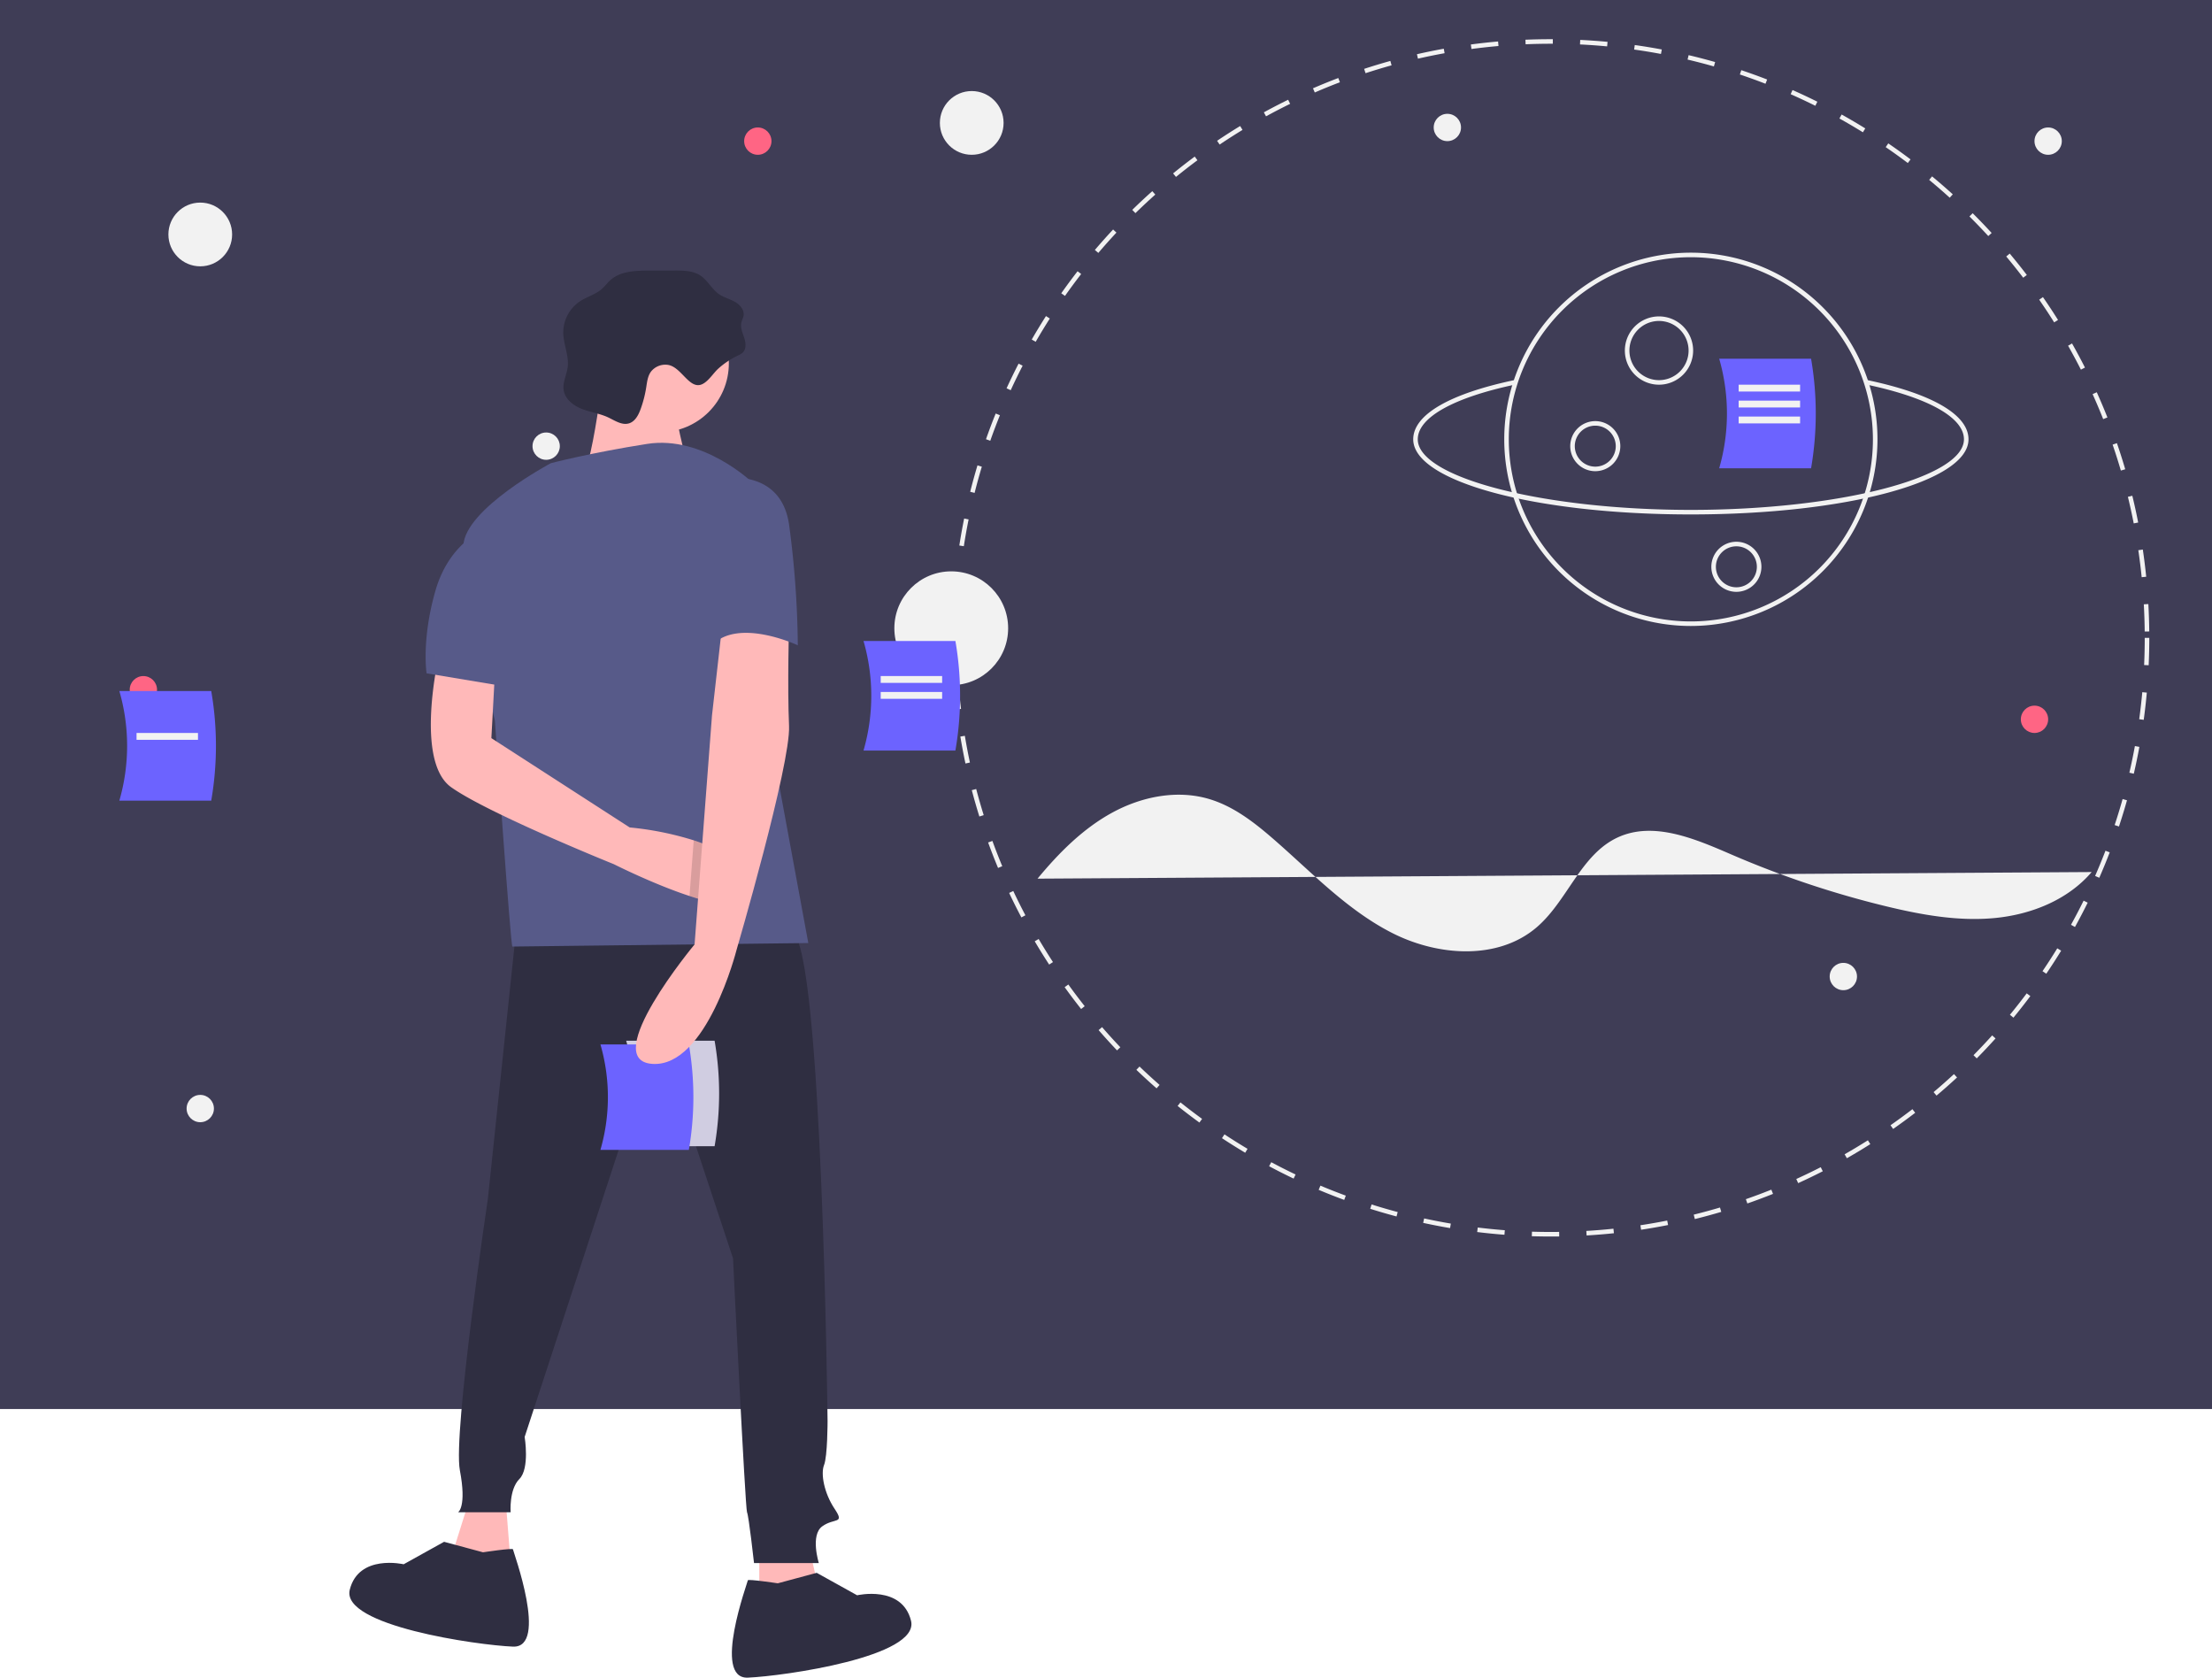 <svg data-name="Layer 1" xmlns="http://www.w3.org/2000/svg" width="972" height="737.014" viewBox="0 0 972 737.014"><path fill="#3f3d56" d="M0 0h972v619H0z"/><circle cx="88" cy="103" r="14" fill="#f2f2f2"/><circle cx="427" cy="54" r="14" fill="#f2f2f2"/><circle cx="418" cy="276" r="25" fill="#f2f2f2"/><circle cx="333" cy="62" r="6" fill="#ff6584"/><circle cx="63" cy="303" r="6" fill="#ff6584"/><circle cx="894" cy="316" r="6" fill="#ff6584"/><circle cx="240" cy="196" r="6" fill="#f2f2f2"/><circle cx="900" cy="62" r="6" fill="#f2f2f2"/><circle cx="88" cy="487" r="6" fill="#f2f2f2"/><circle cx="810" cy="429" r="6" fill="#f2f2f2"/><circle cx="636" cy="56" r="6" fill="#f2f2f2"/><path d="M729 169a15 15 0 1115-15 15.017 15.017 0 01-15 15zm0-28a13 13 0 1013 13 13.015 13.015 0 00-13-13zm-28 66a11 11 0 1111-11 11.012 11.012 0 01-11 11zm0-20a9 9 0 109 9 9.01 9.01 0 00-9-9zm62 73a11 11 0 1111-11 11.012 11.012 0 01-11 11zm0-20a9 9 0 109 9 9.01 9.01 0 00-9-9z" fill="#f2f2f2"/><path d="M743 275a82 82 0 1182-82 82.093 82.093 0 01-82 82zm0-162a80 80 0 1080 80 80.09 80.09 0 00-80-80z" fill="#f2f2f2"/><path d="M743 226c-68.411 0-122-14.495-122-33 0-10.783 15.905-20.048 44.786-26.09l.41 1.958C638.744 174.61 623 183.406 623 193c0 16.804 54.953 31 120 31s120-14.196 120-31c0-9.612-15.798-18.419-43.343-24.163l.408-1.958C849.042 172.922 865 182.199 865 193c0 18.505-53.589 33-122 33zm-61.559 317.216c-2.774 0-5.577-.044-8.328-.13l.062-1.998c3.95.123 7.982.158 11.95.103l.028 2q-1.853.025-3.712.025zm15.745-.464l-.117-1.996c3.956-.233 7.963-.561 11.91-.974l.208 1.988a263.79 263.79 0 01-12 .982zm-36.096-.311a265.89 265.89 0 01-11.982-1.192l.244-1.985c3.932.482 7.932.88 11.89 1.183zm60.04-2.2l-.3-1.976a264.16 264.16 0 0011.77-2.06l.389 1.962a265.209 265.209 0 01-11.86 2.075zm-83.936-.73a263.656 263.656 0 01-11.823-2.284l.424-1.955a259.62 259.62 0 0011.733 2.266zm107.549-3.963l-.48-1.941a261.869 261.869 0 0011.532-3.134l.568 1.918a263.169 263.169 0 01-11.62 3.157zm-131.076-1.146a260.895 260.895 0 01-11.563-3.363l.603-1.907a258.77 258.77 0 0011.473 3.336zm154.158-5.701l-.656-1.889a260.518 260.518 0 0011.194-4.184l.742 1.858a262.223 262.223 0 01-11.28 4.215zm-177.146-1.567a260.897 260.897 0 01-11.227-4.425l.776-1.844a259.472 259.472 0 0011.142 4.392zm199.475-7.368l-.828-1.82a260.025 260.025 0 0010.742-5.184l.91 1.781a262.677 262.677 0 01-10.824 5.223zm-221.71-1.994a262.88 262.88 0 01-10.766-5.438l.942-1.763a262.017 262.017 0 0010.684 5.396zm243.108-8.944l-.99-1.737a263.49 263.49 0 0010.23-6.148l1.068 1.69a262.39 262.39 0 01-10.308 6.195zm-264.376-2.418a264.39 264.39 0 01-10.216-6.4l1.1-1.67a261.53 261.53 0 0010.139 6.35zm284.7-10.44l-1.145-1.638a263.937 263.937 0 009.63-7.061l1.22 1.586a263.866 263.866 0 01-9.705 7.113zm-304.826-2.816a265.582 265.582 0 01-9.585-7.302l1.248-1.562a263.434 263.434 0 009.512 7.245zm323.903-11.846l-1.29-1.53a264.608 264.608 0 008.954-7.91l1.357 1.47a265.623 265.623 0 01-9.021 7.97zm-342.728-3.185a264.475 264.475 0 01-8.877-8.14l1.384-1.443a262.92 262.92 0 008.81 8.079zm360.4-13.162l-1.423-1.404c2.79-2.827 5.55-5.753 8.2-8.695l1.487 1.338a265.707 265.707 0 01-8.263 8.761zm-377.772-3.511a266.276 266.276 0 01-8.097-8.91l1.51-1.311a262.748 262.748 0 008.036 8.842zm393.893-14.38l-1.545-1.27a262.966 262.966 0 007.378-9.409l1.601 1.197a263.102 263.102 0 01-7.434 9.482zm-409.671-3.797a264.06 264.06 0 01-7.25-9.605l1.623-1.168a263.737 263.737 0 007.195 9.533zm424.1-15.497l-1.655-1.123a260.978 260.978 0 006.492-10.048l1.705 1.047a265.351 265.351 0 01-6.543 10.124zm-438.151-4.03a265.457 265.457 0 01-6.34-10.22l1.722-1.015a263.25 263.25 0 006.292 10.142zm450.766-16.51l-1.75-.967a262.066 262.066 0 005.546-10.606l1.793.886a263.682 263.682 0 01-5.59 10.687zm-462.971-4.205a263.177 263.177 0 01-5.376-10.75l1.81-.854a258.65 258.65 0 005.334 10.668zm473.651-17.416l-1.832-.803a260.779 260.779 0 004.55-11.078l1.866.717a263.05 263.05 0 01-4.584 11.164zm-483.902-4.316a262.322 262.322 0 01-4.364-11.19l1.88-.684a260.229 260.229 0 004.33 11.105zm492.55-18.215l-1.898-.63a258.877 258.877 0 003.5-11.425l1.926.54a262.45 262.45 0 01-3.527 11.515zM430.353 358.7a262.842 262.842 0 01-3.324-11.575l1.935-.507a260.863 260.863 0 003.298 11.486zm507.285-18.795l-1.948-.453a260.306 260.306 0 002.434-11.699l1.966.362a261.69 261.69 0 01-2.452 11.79zm-513.394-4.494a263.187 263.187 0 01-2.243-11.83l1.973-.329c.65 3.915 1.399 7.865 2.226 11.74zm517.753-19.184l-1.983-.271c.538-3.917.992-7.912 1.35-11.872l1.993.18a263.31 263.31 0 01-1.36 11.963zm-521.694-4.566a266.03 266.03 0 01-1.151-11.985l1.995-.146c.29 3.964.674 7.965 1.142 11.894zm523.869-19.41l-1.998-.09c.177-3.962.268-7.982.268-11.946h2c0 3.994-.09 8.044-.27 12.036zm-525.626-4.601a270.104 270.104 0 01-.104-7.435q0-2.308.04-4.608l2 .035q-.04 2.282-.04 4.573c0 2.462.035 4.946.103 7.38zm523.881-10.225a266.477 266.477 0 00-.393-11.946l1.996-.111c.222 3.992.355 8.041.397 12.036zm-521.47-13.723l-1.997-.125c.25-3.996.594-8.032 1.024-11.996l1.988.215a264.07 264.07 0 00-1.016 11.906zm520.141-10.135c-.4-3.943-.896-7.932-1.476-11.858l1.978-.292a266.362 266.362 0 011.488 11.948zm-517.57-13.618l-1.976-.305a262.485 262.485 0 012.117-11.854l1.96.396a260.7 260.7 0 00-2.1 11.763zm514.075-10.015a262.672 262.672 0 00-2.558-11.673l1.943-.472c.942 3.873 1.81 7.83 2.578 11.76zm-509.337-13.402l-1.94-.486c.971-3.874 2.047-7.78 3.198-11.61l1.915.576a261.19 261.19 0 00-3.173 11.52zm503.685-9.813a260.224 260.224 0 00-3.622-11.387l1.89-.65a261.607 261.607 0 013.652 11.474zm-496.8-13.1l-1.887-.663c1.33-3.781 2.764-7.58 4.265-11.291l1.855.75a259.547 259.547 0 00-4.233 11.204zm489.033-9.495a262.4 262.4 0 00-4.644-10.98l1.824-.82a263.712 263.712 0 014.68 11.063zm-480.056-12.703l-1.818-.835a263.136 263.136 0 015.284-10.842l1.778.917a260.725 260.725 0 00-5.244 10.76zm470.268-9.035a261.672 261.672 0 00-5.637-10.515l1.74-.985a262.916 262.916 0 015.68 10.595zm-459.291-12.23l-1.734-.998c1.995-3.464 4.1-6.932 6.254-10.306l1.686 1.076a262.138 262.138 0 00-6.206 10.228zm447.541-8.535a263.895 263.895 0 00-6.577-9.962l1.643-1.14a264.834 264.834 0 016.627 10.039zM467.977 130l-1.635-1.153a264.54 264.54 0 017.166-9.687l1.58 1.225a263.384 263.384 0 00-7.111 9.615zm421.064-7.993a263.191 263.191 0 00-7.462-9.327l1.533-1.284c2.56 3.055 5.09 6.217 7.518 9.398zm-406.411-10.9l-1.522-1.296a265.873 265.873 0 018.015-8.991l1.462 1.364a264.91 264.91 0 00-7.955 8.923zM873.7 103.7a263.902 263.902 0 00-8.282-8.614l1.41-1.418a266.879 266.879 0 018.344 8.679zM498.935 93.635l-1.399-1.43c2.86-2.797 5.82-5.563 8.796-8.22l1.332 1.492a262.812 262.812 0 00-8.73 8.158zm357.818-6.78a264.071 264.071 0 00-9.036-7.828l1.276-1.54a266.496 266.496 0 019.103 7.887zm-340-9.131l-1.263-1.551a265.399 265.399 0 019.502-7.384l1.192 1.606a263.52 263.52 0 00-9.431 7.329zm321.582-6.107a264.576 264.576 0 00-9.715-6.976l1.129-1.65a265.445 265.445 0 019.789 7.028zm-302.4-8.11l-1.116-1.66a264.434 264.434 0 0110.13-6.484l1.04 1.709a263.319 263.319 0 00-10.054 6.434zm282.66-5.392a262.408 262.408 0 00-10.316-6.061l.973-1.747c3.492 1.945 6.989 4 10.395 6.107zm-262.272-7.01l-.96-1.755a264.285 264.285 0 0110.674-5.527l.879 1.797a261.576 261.576 0 00-10.593 5.485zm241.37-4.634a261.413 261.413 0 00-10.835-5.09l.809-1.83a262.975 262.975 0 0110.918 5.13zm-219.948-5.844l-.795-1.835a262.66 262.66 0 0111.128-4.522l.71 1.87a260.225 260.225 0 00-11.043 4.487zm198.051-3.834a260.263 260.263 0 00-11.265-4.072l.637-1.897c3.8 1.276 7.62 2.656 11.351 4.104zm-175.743-4.637l-.623-1.9a260.454 260.454 0 0111.526-3.487l.534 1.927a259.538 259.538 0 00-11.437 3.46zm153.064-2.974a259.984 259.984 0 00-11.564-3.01l.46-1.946c3.888.917 7.808 1.937 11.653 3.032zm-130.042-3.415l-.445-1.95c3.896-.89 7.866-1.701 11.797-2.41l.355 1.967c-3.902.705-7.84 1.51-11.707 2.393zM729.863 23.7a260.7 260.7 0 00-11.791-1.933l.277-1.98c3.96.555 7.958 1.21 11.883 1.947zm-83.276-2.177l-.264-1.982c3.959-.528 7.985-.973 11.967-1.32l.173 1.993c-3.95.345-7.946.785-11.876 1.31zm59.617-1.147a264.96 264.96 0 00-11.92-.85l.098-1.997c4 .194 8.04.482 12.01.856zm-35.815-.93l-.084-1.997c3.676-.154 7.422-.232 11.136-.233l.905.002-.006 2-.899-.002c-3.686.001-7.404.079-11.052.23zm-214.475 366.56c9.366-11.33 19.941-21.982 32.848-29.018s28.454-10.16 42.546-5.975c10.52 3.124 19.486 9.996 27.785 17.176 17.002 14.712 32.68 31.555 52.733 41.72s46.478 12.064 63.511-2.611c13.48-11.615 19.228-31.733 35.327-39.314 15.87-7.473 34.27.552 50.373 7.506a421.231 421.231 0 0067.648 22.63c15.66 3.799 31.791 6.71 47.832 5.183s32.142-7.95 42.605-20.205" fill="#f2f2f2"/><path d="M379.446 329.724h40.376a141.218 141.218 0 000-48.142h-40.376a86.622 86.622 0 010 48.142zm-327 22h40.376a141.218 141.218 0 000-48.142H52.446a86.622 86.622 0 010 48.142zm703-146h40.376a141.218 141.218 0 000-48.142h-40.376a86.622 86.622 0 010 48.142z" fill="#6c63ff"/><path fill="#ffb9b9" d="M206.688 657.431l-8.463 26.93 26.16 2.308-2.308-29.238h-15.389zm126.956 20.774v36.933h30.007l-8.463-36.933h-21.544z"/><path d="M226.693 409.676l-12.31 116.952s-15.389 103.103-12.311 119.261-.77 18.467-.77 18.467h23.083s-.77-10.003 3.847-14.62 2.309-18.466 2.309-18.466l58.476-178.507 33.085 100.026s5.386 110.028 6.156 111.567 3.077 22.313 3.077 22.313h28.47s-3.848-12.31 1.538-16.158 10.003-.77 5.386-7.694-6.155-15.389-4.617-19.236 1.54-19.236 1.54-19.236-2.309-207.745-15.39-214.67-121.569 0-121.569 0zm115.082 285.888s-13.157-1.974-13.157-1.316-15.787 43.417 0 42.759 75.65-9.21 71.704-24.998-23.682-11.183-23.682-11.183l-17.762-9.867zM212.24 681.94s13.157-1.974 13.157-1.316 15.788 43.416 0 42.759-75.65-9.21-71.703-24.998 23.682-11.183 23.682-11.183l17.761-9.867z" fill="#2f2e41"/><path d="M275.155 503.536h38.856a135.9 135.9 0 000-46.328h-38.856a83.36 83.36 0 010 46.328z" fill="#d0cde1"/><path d="M263.84 505.153h38.856a135.9 135.9 0 000-46.329H263.84a83.36 83.36 0 010 46.329z" fill="#6c63ff"/><circle cx="289.995" cy="159.596" r="30.279" fill="#ffb9b9"/><path d="M265.934 155.765s-5.386 53.86-12.31 57.707 53.09 7.694 53.09 7.694-14.62-49.243-10.003-53.86-30.777-11.541-30.777-11.541z" fill="#ffb9b9"/><path d="M330.566 211.933s-21.544-20.775-46.166-16.927-42.318 8.463-42.318 8.463-37.702 20.005-38.471 36.163 13.85 76.943 13.85 76.943 6.924 99.256 7.694 99.256 130.033-1.539 130.033-1.539l-23.853-129.264z" fill="#575a89"/><path d="M325.534 397.08c-4.986 1.347-13.58-.516-22.552-3.455-16.004-5.255-33.2-13.957-33.2-13.957s-55.4-22.313-71.557-33.855-5.386-57.707-5.386-57.707l24.621 7.694-1.539 28.47 60.785 39.24a137.128 137.128 0 0128.138 5.655c10.234 3.363 20.174 8.602 23.768 16.65a15.574 15.574 0 011.185 3.855c.73 4.248-.993 6.517-4.263 7.41z" fill="#ffb9b9"/><path d="M328.612 385.816a1282.57 1282.57 0 01-3.078 11.264c-4.986 1.347-13.58-.516-22.552-3.455l1.862-24.46c10.234 3.363 20.174 8.602 23.768 16.65z" opacity=".15"/><path d="M317.486 273.487l-4.617 40.78-7.656 100.62s-42.357 50.957-18.504 52.496 36.932-50.013 36.932-50.013 23.852-81.56 23.083-98.487 0-45.396 0-45.396z" fill="#ffb9b9"/><path d="M324.19 156.217a7.899 7.899 0 002.177-1.312c1.653-1.604 1.374-4.322.656-6.511s-1.766-4.452-1.252-6.697c.24-1.046.81-2.003.972-3.064.388-2.523-1.625-4.823-3.853-6.068s-4.79-1.86-6.895-3.302c-3.229-2.213-5.012-6.116-8.29-8.255-3.205-2.092-7.278-2.157-11.106-2.153l-11.428.013c-5.972.007-12.535.228-16.98 4.217-1.352 1.213-2.422 2.715-3.791 3.91-2.758 2.404-6.48 3.363-9.541 5.365a16.547 16.547 0 00-7.348 13.935c.108 5.07 2.58 9.997 1.938 15.028-.43 3.375-2.253 6.618-1.774 9.987.568 3.994 4.232 6.856 7.99 8.326s7.855 1.996 11.512 3.703c2.984 1.393 6.102 3.613 9.248 2.638 2.662-.824 4.122-3.635 5.076-6.253a51.037 51.037 0 002.446-9.443c.383-2.407.637-4.959 2.05-6.944a7.996 7.996 0 017.15-3.084c6.171.542 9.645 11.051 15.32 8.566 2.813-1.232 4.975-4.92 7.23-6.932a36.297 36.297 0 018.493-5.67z" fill="#2f2e41"/><path d="M212.844 232.707s-15.389 5.386-21.544 26.93-3.847 36.163-3.847 36.163l32.316 5.386zm102.333-22.313s27.7-6.155 31.547 20.005a418.743 418.743 0 013.847 53.09s-26.16-12.31-37.702 0z" fill="#575a89"/><path fill="#f2f2f2" d="M387 297h27v3h-27zM60 322h27v3H60zm327-18h27v3h-27zm377-135h27v3h-27zm0 14h27v3h-27zm0-7h27v3h-27z"/></svg>